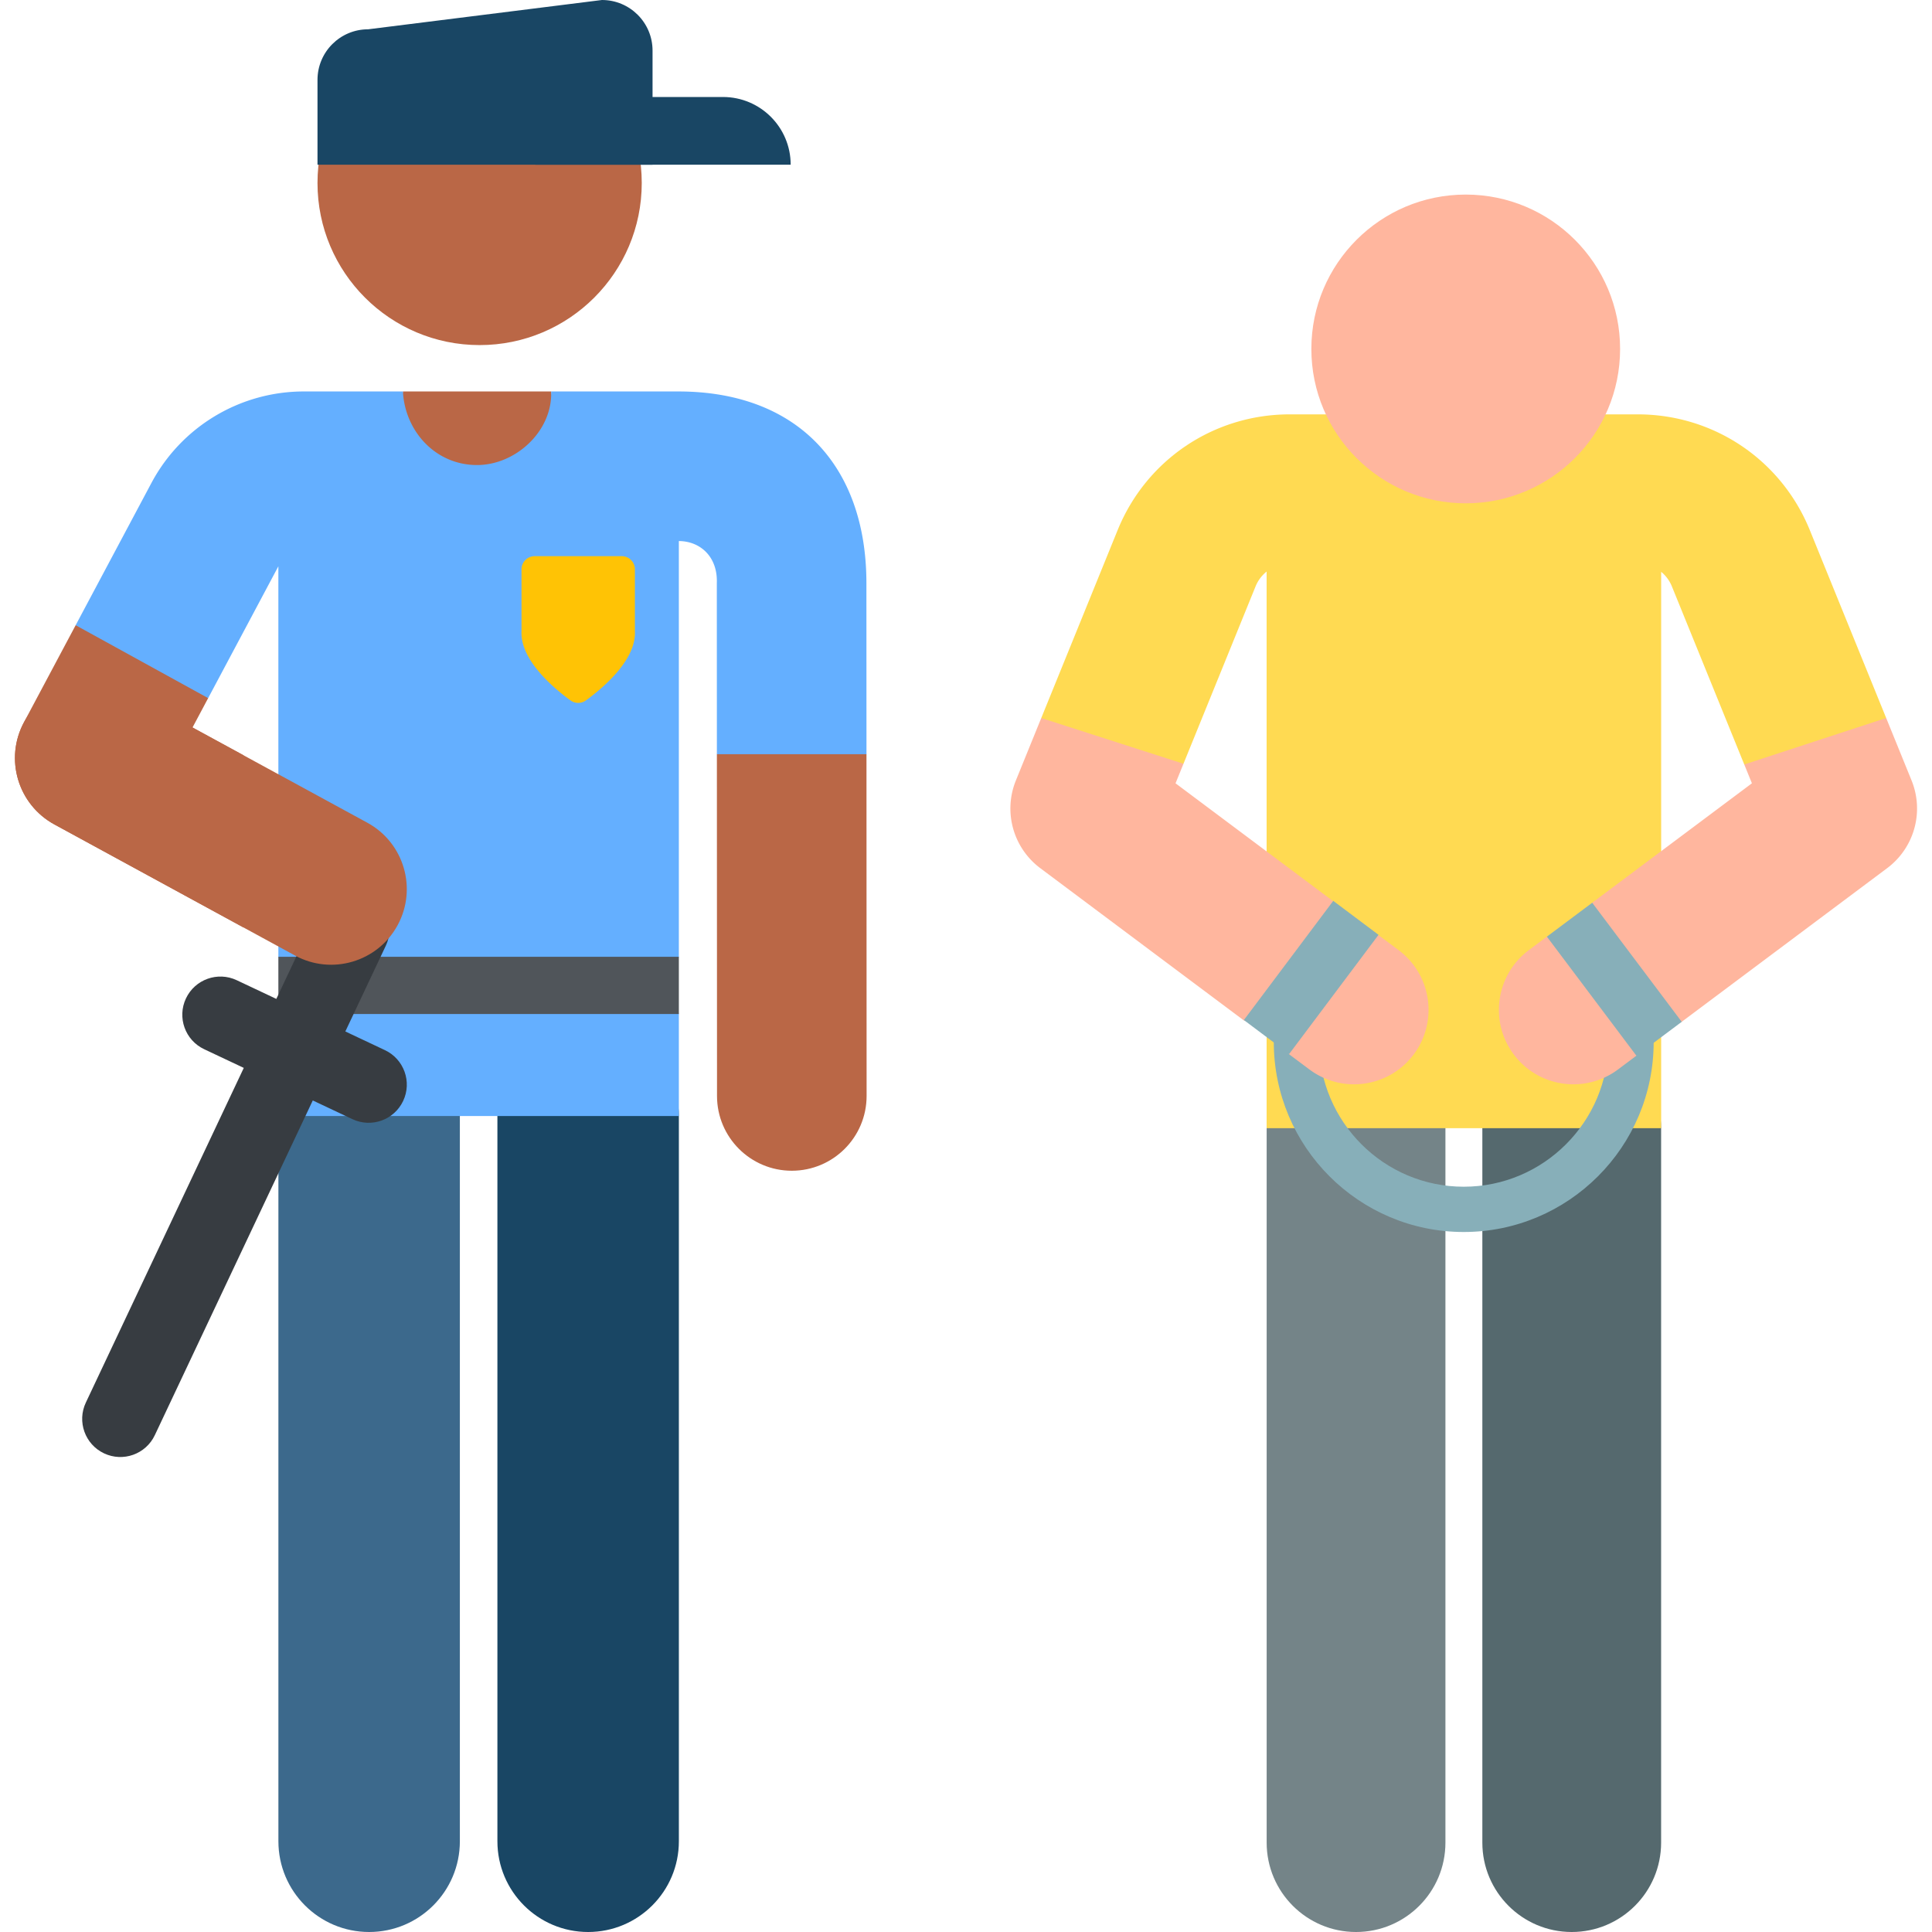 <svg viewBox="0 0 512 512" xmlns="http://www.w3.org/2000/svg"><g><path d="M209.837 310.258c-10.944 0-19.817-8.869-19.821-19.813l-.034-90.579 19.838-22.689 19.805 22.689.034 90.563c.004 10.947-8.867 19.825-19.813 19.829h-.009z" fill="#ba6746"></path><path d="M97.824 512c-13.279 0-24.045-10.765-24.045-24.045V295.763c0-13.28 10.765-24.045 24.045-24.045s24.045 10.765 24.045 24.045v192.192C121.868 501.235 111.103 512 97.824 512z" fill="#3c698c"></path><path d="M155.863 512c-13.279 0-24.045-10.765-24.045-24.045V295.763c0-13.28 10.765-24.045 24.045-24.045 13.279 0 24.045 10.765 24.045 24.045v192.192c0 13.28-10.765 24.045-24.045 24.045z" fill="#194664"></path><path d="m146.728 107.825-.666-4.085h-39.287l-.61 4.802c-1.554 12.246 7.989 23.077 20.333 23.077 12.637 0 22.263-11.323 20.23-23.794zM64.542 200.16l-13.524-7.367 4.145-7.782-11.616-17.555-23.497-1.767-13.733 25.786c-5.168 9.703-1.553 21.757 8.101 27.016l50.125 27.304V200.16z" fill="#ba6746"></path><path d="M229.608 154.546c-.013-31.281-18.458-50.752-49.705-50.804v-.002h-33.841c.378 10.547-9.421 19.501-19.651 19.501-10.964 0-19.09-8.921-19.635-19.501H80.571a45.761 45.761 0 0 0-40.465 24.294L20.05 165.689l35.113 19.322 18.606-34.933v103.484l4.374 7.582-4.374 7.582v27.038h106.134v-27.038l-2.255-7.582 2.255-7.582V143.387c5.573.019 10.332 4.057 10.062 11.174l.017 45.304h39.643z" fill="#64afff"></path><path d="M168.258 168.086c.003-.106.015-.211.015-.317 0-.233-.007-.464-.015-.695V150.88a3.489 3.489 0 0 0-3.489-3.489h-23.074a3.489 3.489 0 0 0-3.489 3.489v16.195c-.007.23-.015.461-.015.694 0 .106.011.211.015.316v.412h.019c.54 7.288 8.983 14.229 12.962 17.114a3.477 3.477 0 0 0 4.089 0c3.979-2.885 12.422-9.826 12.962-17.114h.019v-.411z" fill="#ffc305"></path><circle cx="127.105" cy="48.487" fill="#ba6746" r="42.965"></circle><path d="M159.524 0 97.547 7.765c-7.405 0-13.407 6.003-13.407 13.407v22.474h88.792V13.407C172.932 6.003 166.929 0 159.524 0z" fill="#194664"></path><path d="M191.595 25.705h-31.781c-9.908 0-17.941 8.032-17.941 17.941h67.663c0-9.908-8.032-17.941-17.941-17.941z" fill="#194664"></path><path d="M73.769 253.562h106.134v15.163H73.769z" fill="#50555a"></path><path d="m102.015 278.302-10.498-4.954 10.747-22.773c2.383-5.049.221-11.074-4.828-13.456-5.048-2.383-11.074-.221-13.456 4.828L73.233 264.72l-10.498-4.954c-5.049-2.383-11.074-.221-13.456 4.828-2.383 5.049-.221 11.074 4.828 13.456l10.498 4.954L22.747 371.7c-2.383 5.049-.221 11.074 4.828 13.456 5.027 2.373 11.063.243 13.456-4.828l41.858-88.697 10.498 4.954c5.027 2.373 11.063.243 13.456-4.828 2.382-5.048.221-11.073-4.828-13.455z" fill="#373c41"></path><path d="M78.18 253.223 14.417 218.49c-9.718-5.294-13.305-17.463-8.011-27.181 5.293-9.719 17.464-13.305 27.181-8.011L97.35 218.03c9.718 5.294 13.305 17.463 8.011 27.181-5.276 9.687-17.433 13.321-27.181 8.012z" fill="#ba6746"></path><path d="M359.366 512c-13.082 0-23.688-10.605-23.688-23.688V298.978c0-13.082 10.605-23.688 23.688-23.688s23.688 10.605 23.688 23.688v189.334C383.053 501.395 372.448 512 359.366 512z" fill="#748488"></path><path d="M416.525 512c-13.082 0-23.688-10.605-23.688-23.688V298.978c0-13.082 10.605-23.688 23.688-23.688s23.688 10.605 23.688 23.688v189.334c0 13.083-10.606 23.688-23.688 23.688z" fill="#55696e"></path><path d="M440.225 151.538a9.724 9.724 0 0 1 2.829 3.832l19.193 47.223 25.154 4.339 12.458-16.649-20.231-49.778c-7.579-18.646-25.482-30.695-45.61-30.695h-92.231c-20.128 0-38.031 12.049-45.609 30.695l-20.232 49.778 12.893 17.692 24.795-5.572 19.116-47.032a9.727 9.727 0 0 1 2.919-3.903v147.51h104.556z" fill="#ffda52"></path><circle cx="388.433" cy="92.474" fill="#ffb69e" r="40.91"></circle><path d="M387.903 326.492c-27.756 0-50.337-22.581-50.337-50.337h12c0 21.139 17.198 38.337 38.337 38.337s38.336-17.198 38.336-38.337h12c0 27.756-22.581 50.337-50.336 50.337z" fill="#87afb9"></path><path d="m370.659 251.806-5.287-3.954-7.665-2.678-4.347-6.306-41.831-31.286 2.105-5.18-37.689-12.119-6.726 16.549a19.738 19.738 0 0 0 6.464 23.24l53.98 40.372 8.149 2.299 3.864 6.685 5.338 3.993c8.712 6.517 21.087 4.762 27.63-3.985 6.529-8.73 4.745-21.101-3.985-27.63zM499.859 190.282l-37.612 12.31 2.028 4.989-42.323 31.654-4.846 6.175-7.167 2.809-4.795 3.586c-8.73 6.529-10.515 18.899-3.985 27.629 6.551 8.759 18.928 10.495 27.63 3.985l4.873-3.644 4.618-6.086 7.394-2.898 54.446-40.721a19.74 19.74 0 0 0 6.465-23.239z" fill="#ffb69e"></path><g fill="#87afb9"><path d="m329.638 270.32 23.687-31.583 12.001 9.001-23.687 31.582zM433.662 279.776l12.013-8.984-23.723-31.556-12.012 8.984z" fill="#87afb9"></path></g></g></svg>